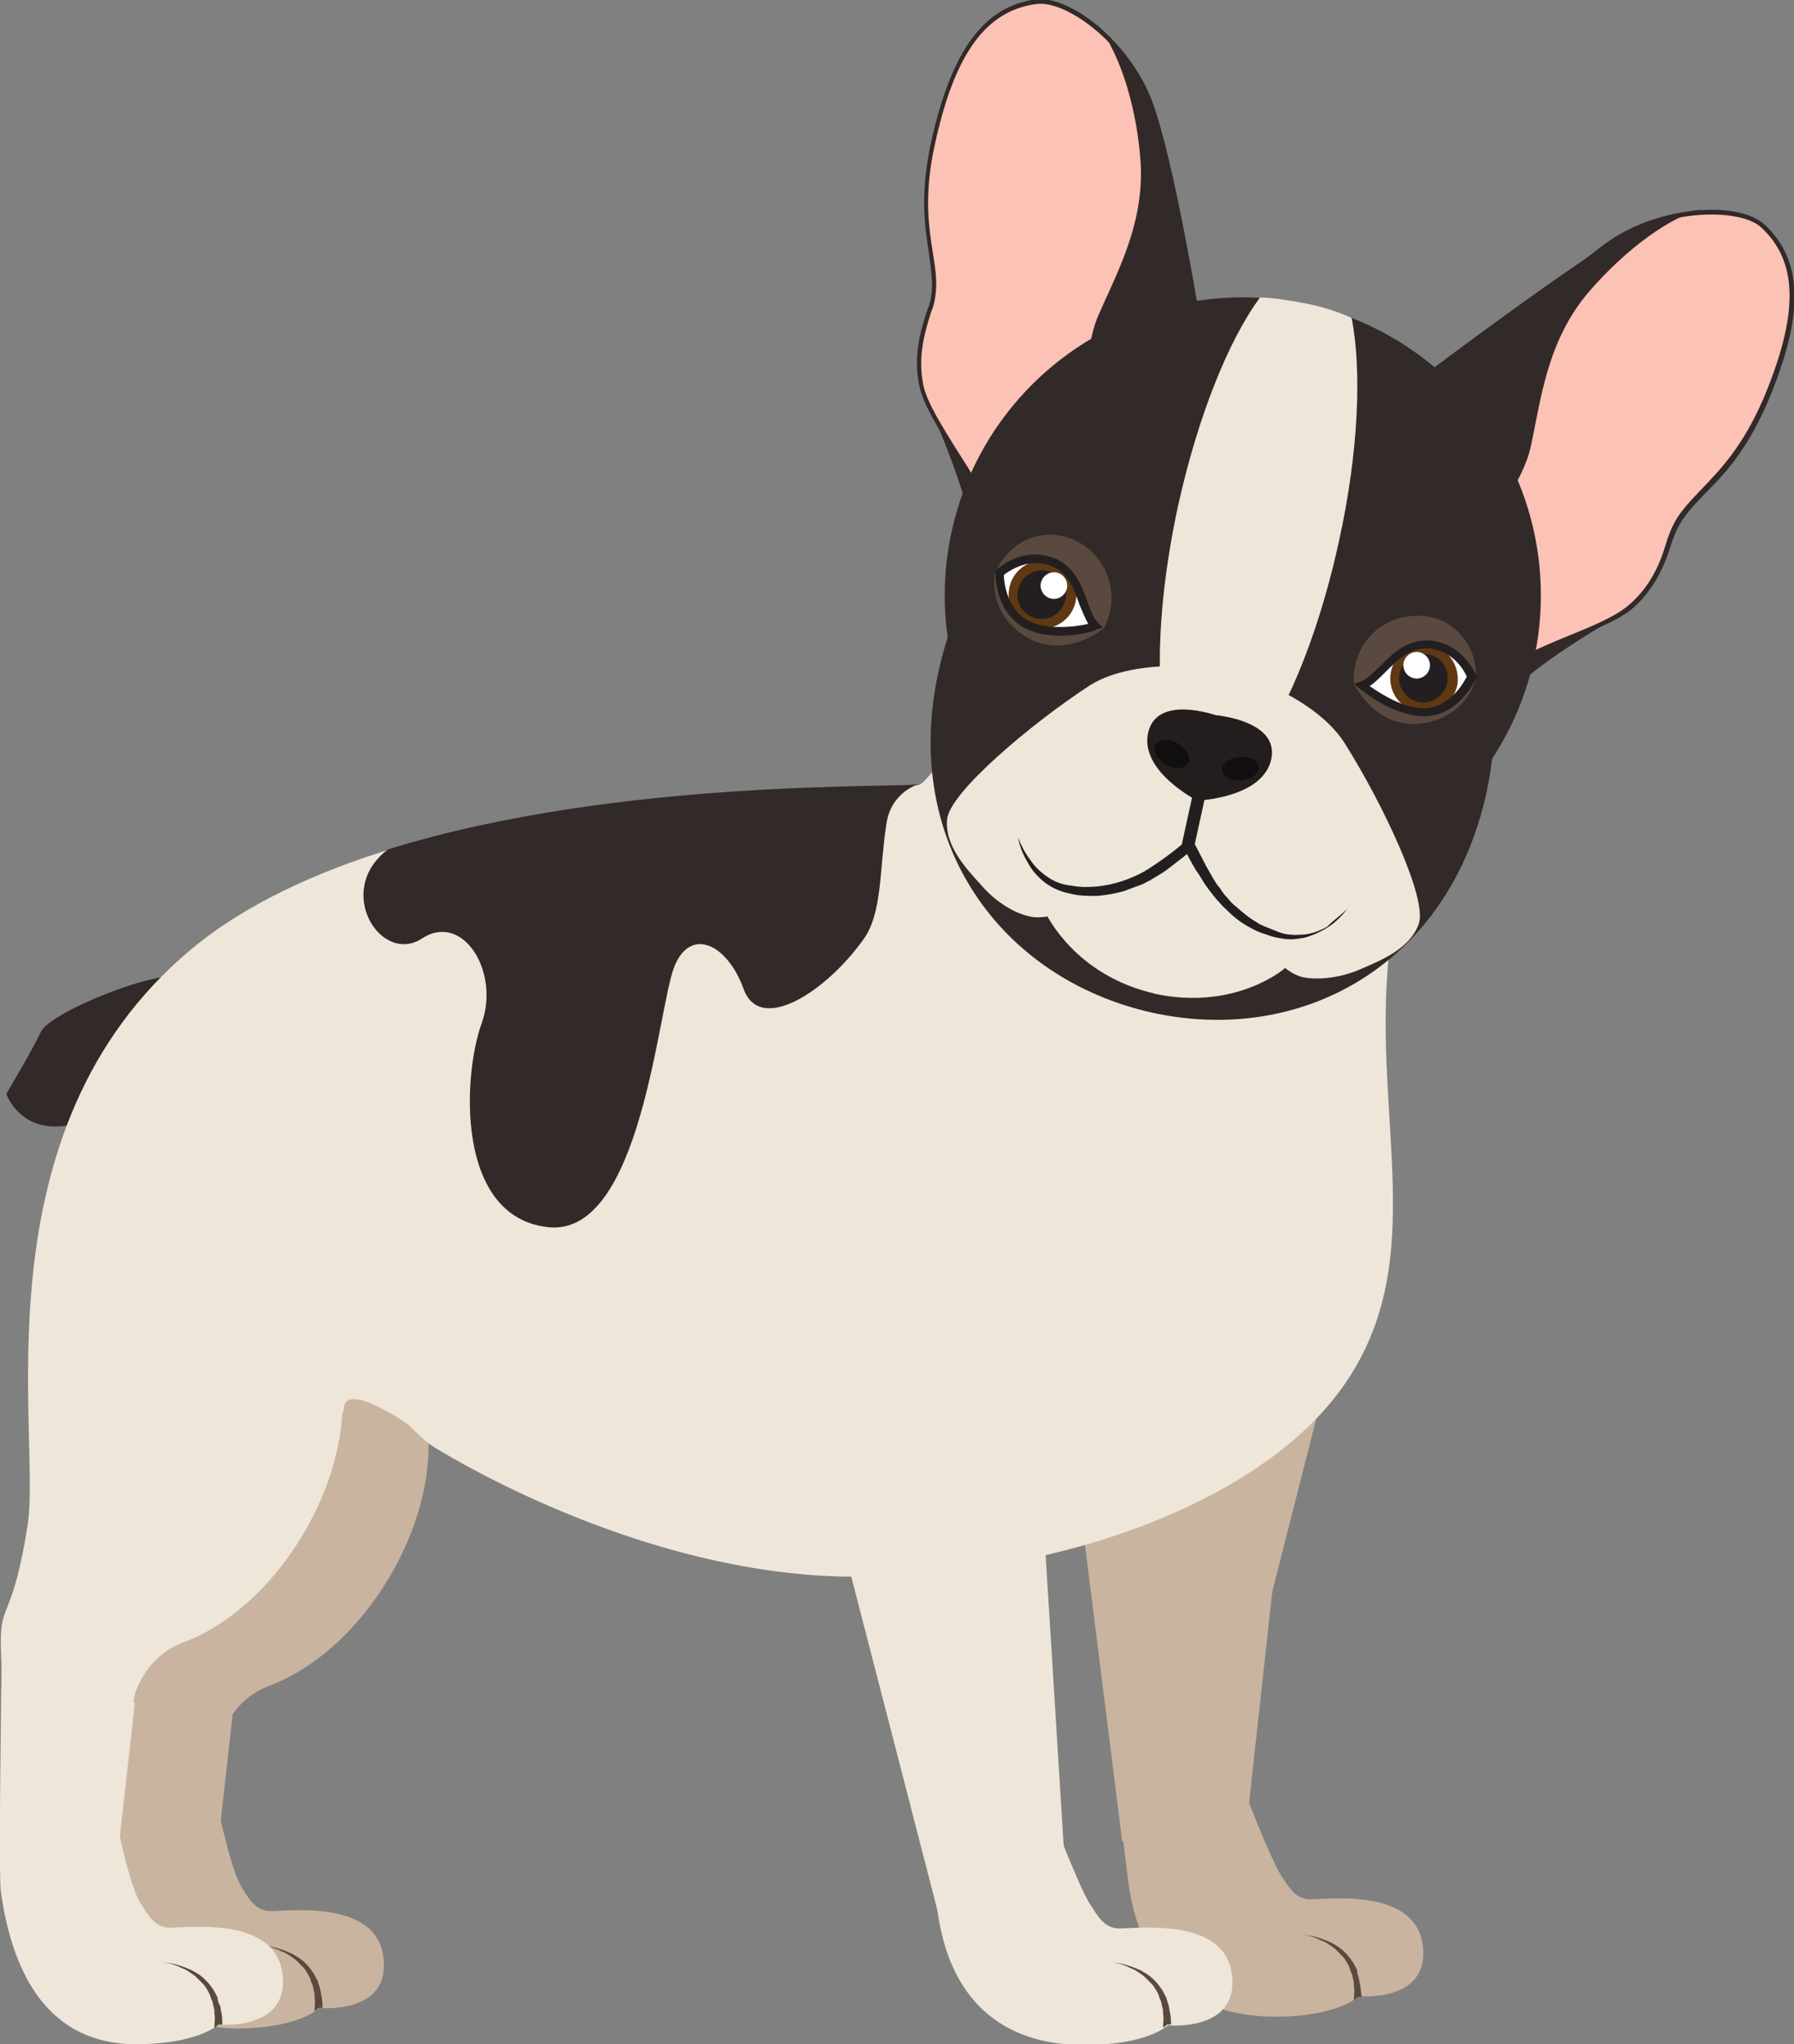 <?xml version="1.0" encoding="utf-8"?>
<!-- Generator: Adobe Illustrator 27.8.1, SVG Export Plug-In . SVG Version: 6.00 Build 0)  -->
<svg version="1.1" id="Ebene_2_00000180349344054980189090000012195319587537679519_"
	 xmlns="http://www.w3.org/2000/svg" xmlns:xlink="http://www.w3.org/1999/xlink" x="0px" y="0px" viewBox="0 0 227.5 259.2"
	 style="enable-background:new 0 0 227.5 259.2;" xml:space="preserve">
<rect x="0" y="0" width="227.5" height="259.2" fill="#808080" stroke="none"/>
<style type="text/css">
	.st0{fill:#C9B49F;}
	.st1{fill:#59493E;}
	.st2{fill:#312A28;}
	.st3{fill:#EEE6D9;}
	.st4{fill:#FBC2B5;}
	.st5{fill:#231F20;}
	.st6{fill:#231D1D;}
	.st7{fill:#110E0E;}
	.st8{fill:#FFFFFF;}
	.st9{fill:#603913;}
</style>
<g id="French_Bulldog">
	<g>
		<g>
			<path class="st0" d="M29.9,213.8L13,197.5c0,0-0.4,38-0.1,40.3c1.5,10.8,6.2,19.3,17,19.4c8.1,0,10.6-2.6,10.6-2.6
				s9.2,0.9,8.1-6.6s-13.1-5.5-14.6-5.7c-1.5-0.2-2.3-1.2-3.4-3.1c-1.2-1.9-2.6-8.4-2.6-8.4L29.9,213.8L29.9,213.8z"/>
			<path class="st1" d="M40.6,252.2c0.1,0.3,0.1,0.7,0.2,1c0.1,0.6,0.1,1.1,0.1,1.4c-0.3,0-0.5,0-0.5,0s-0.2,0.2-0.5,0.4
				c0-0.1,0-0.2,0-0.3c0-0.3,0.1-0.8,0-1.4c0-0.3,0-0.6-0.1-0.9c-0.1-0.3-0.1-0.7-0.3-1c-0.1-0.3-0.2-0.7-0.4-1
				c-0.2-0.3-0.4-0.7-0.6-0.9l-0.4-0.4l-0.4-0.4c-0.3-0.3-0.6-0.5-0.9-0.7c-0.3-0.2-0.6-0.4-0.9-0.5c-0.3-0.1-0.6-0.3-0.9-0.4
				c-1.1-0.4-1.9-0.4-1.9-0.4s0.8,0,2,0.3c0.3,0.1,0.6,0.2,0.9,0.3c0.3,0.1,0.7,0.3,1,0.4c0.3,0.2,0.7,0.4,1,0.6l0.5,0.4l0.4,0.4
				c0.3,0.3,0.5,0.6,0.8,1c0.2,0.3,0.4,0.7,0.6,1.1C40.4,251.5,40.5,251.9,40.6,252.2L40.6,252.2z"/>
		</g>
		<path class="st2" d="M9.1,142.6c-6.5,1.4-8.3-3.9-8.3-3.9s3.5-5.9,4.4-7.9c1-2,9.7-5.8,14.8-6.8s12.8,3.5,12.8,3.5
			C32.9,127.5,15.6,141.2,9.1,142.6z"/>
		<polygon class="st0" points="140.9,185.8 167.6,177.2 151.5,240.5 142.3,233.4 137.6,196 		"/>
		
			<ellipse transform="matrix(0.512 -0.859 0.859 0.512 -147.45 124.336)" class="st0" cx="35.7" cy="191.9" rx="24.9" ry="15.9"/>
		<path class="st0" d="M33.8,213.9l-4.5-10.5l-5.4,5.2l-3,18.1c0,0,5.4,8.2,6.4-3.1C28.1,215.7,33.8,213.9,33.8,213.9L33.8,213.9z"
			/>
		<path class="st3" d="M127.8,84.3l51.8,13.3c0,0-2.3,6.3-3.7,26.2c-1.3,19.9,5.2,37.1-5.8,52.3c-11,15.2-38.2,24.3-63.1,23.8
			c-24.9-0.5-47.9-13.9-52.1-16.5s-19.7-24-28.6-4.4c-8.9,19.6-6.6,21.8-8.6,32.3c-1.9,10.4-4.4,29.1-4.4,29.1H1.8
			c0,0-1.7-27.7-1.7-32.4s1.6-3.1,3.4-14.6s-6.8-50,20.7-73s90.5-20.2,92.4-20.9C118.4,98.7,127.8,84.3,127.8,84.3L127.8,84.3z"/>
		<polygon class="st3" points="106.4,193.9 118.9,242.3 135.4,242.3 132.3,192.4 		"/>
		
			<ellipse transform="matrix(0.512 -0.859 0.859 0.512 -148.055 112.301)" class="st3" cx="24.8" cy="186.4" rx="24.9" ry="15.9"/>
		<path class="st3" d="M22.9,208.4l-4.5-10.5l-5.4,5.2l-3,18.1c0,0,5.4,8.2,6.4-3.1C17.2,210.2,22.9,208.4,22.9,208.4L22.9,208.4z"
			/>
		<path class="st3" d="M51.9,180.7c0,0-2.1-14.9-2.2-15.9c-0.1-1-11.9,1.2-11.9,1.2l-4.9,19.8c0,0,10.3-3.7,10.7-7.2
			C43.8,175,51.9,180.7,51.9,180.7L51.9,180.7z"/>
		<path class="st2" d="M94.3,125.4c2.1,5.8,10.5,0.3,15.2-6.3c2.4-3.3,2-8.8,2.9-14.6c0.6-4.2,4.2-5.1,4.2-5.1
			c-1.4,0.6-37.8-0.9-67.4,8.3c-6.9,5.2-0.9,14.7,4.3,11.3s9.9,4.2,7.6,10.7c-2.4,6.5-3.4,24.6,8.4,25.9s13.9-27.7,16-33
			C87.5,117.5,92.2,119.6,94.3,125.4L94.3,125.4z"/>
		<g>
			<g>
				<path class="st2" d="M117.4,50.5l12.5,9.8l1.7,5.7c0,0-8.3,8.9-8.2,3.3S117.4,50.5,117.4,50.5L117.4,50.5z"/>
				<g>
					<path class="st4" d="M151.7,38.9c0,0-25.5,31.4-26.2,26.9s-7.6-12.2-8.6-16.8c-1-4.6,0.7-8.5,1.2-10.1
						c1.6-5.5-2.3-9.2,0.3-20.8c2.7-12.3,7-17,13.1-17.8c3.9-0.5,10.7,4.6,13.9,11.5C148.2,17.9,151.6,38.9,151.7,38.9L151.7,38.9z"
						/>
					<path class="st2" d="M125.9,66.5c-0.4,0-0.7-0.2-0.7-0.7c-0.3-2.3-2.4-5.4-4.3-8.5c-1.9-2.9-3.8-6-4.3-8.3
						c-0.9-4,0.3-7.5,0.9-9.4c0.1-0.3,0.2-0.6,0.3-0.8c0.7-2.3,0.3-4.2,0-6.7c-0.5-3.3-1.2-7.4,0.3-14.2c2.6-11.6,6.7-17.1,13.3-18
						c0.2,0,0.4,0,0.6,0c3.9,0,10.4,4.8,13.6,11.7c2.8,6.1,6.1,26.3,6.3,27.2l0,0.1l-0.1,0.1C149.6,41.9,129.4,66.6,125.9,66.5
						L125.9,66.5z M151.4,38.9c-0.3-1.7-3.5-21.2-6.2-27c-3.3-7-10.1-11.8-13.7-11.4c-6.4,0.8-10.4,6.2-12.9,17.6
						c-1.5,6.6-0.8,10.7-0.3,14c0.4,2.4,0.7,4.5,0,6.9c-0.1,0.2-0.2,0.5-0.3,0.8c-0.6,2-1.7,5.2-0.9,9.1c0.5,2.2,2.4,5.2,4.2,8.1
						c2,3.1,4,6.3,4.4,8.7c0,0.2,0.1,0.2,0.2,0.2C128.7,66,145.2,46.5,151.4,38.9L151.4,38.9z"/>
				</g>
				<g>
					<path class="st2" d="M145.4,11.8c-1.4-3.1-3.9-6.3-6.5-8.9c2.7,3,5.1,9.7,5.7,17.1c0.7,8.2-3,14.6-5.4,20.2
						c-1.7,4-1.6,10.9-1.3,14.7c6.9-7.7,13.8-16,13.8-16C151.6,38.9,148.2,17.9,145.4,11.8z"/>
					<path class="st2" d="M137.9,1.9c0,0,0.1,0.1,0.1,0.1C138,2,137.9,1.9,137.9,1.9z"/>
				</g>
			</g>
			<g>
				<path class="st2" d="M205.8,77.8l-15.9,0.7l-4.7,3.6c0,0,1.6,12.1,4.8,7.4S205.8,77.8,205.8,77.8L205.8,77.8z"/>
				<g>
					<path class="st4" d="M184.6,48.5c0,0,2.5,40.4,5.7,37.1c3.2-3.3,13.2-5.5,16.8-8.7s4.4-7.3,4.9-8.9c1.9-5.3,7.2-6.1,11.9-17.1
						c4.9-11.6,4.2-17.9-0.3-22.1c-2.9-2.7-11.4-2.5-18,1.3C199.6,33.3,184.6,48.4,184.6,48.5L184.6,48.5z"/>
					<path class="st2" d="M189.9,86c-0.6,0-2.1-0.1-4-18.9c-0.9-9.2-1.5-18.6-1.5-18.7v-0.1l0.1-0.1c0.6-0.6,15.1-15.2,20.9-18.5
						c3.5-2,7.8-3.1,11.7-3.1c3,0,5.4,0.7,6.7,1.9c4.9,4.6,5,11.5,0.4,22.4c-2.7,6.3-5.6,9.3-8,11.7c-1.7,1.8-3.1,3.2-3.9,5.4
						c-0.1,0.2-0.2,0.5-0.3,0.8c-0.6,1.9-1.7,5.4-4.8,8.2c-1.8,1.6-5.1,2.9-8.3,4.2c-3.4,1.4-6.9,2.8-8.5,4.4
						C190.3,85.9,190.1,86,189.9,86L189.9,86z M217,27.2c-3.8,0-8,1.1-11.4,3c-5.6,3.1-19.5,17.1-20.7,18.3
						c1.1,18.2,3.3,36.9,5,36.9c0.1,0,0.1,0,0.2-0.1c1.7-1.7,5.2-3.2,8.6-4.6c3.2-1.3,6.4-2.6,8.1-4.2c3-2.7,4-6,4.6-8
						c0.1-0.3,0.2-0.6,0.3-0.8c0.8-2.3,2.3-3.8,4-5.6c2.3-2.4,5.2-5.3,7.9-11.5c4.5-10.7,4.5-17.4-0.3-21.8
						C222.2,27.8,219.9,27.2,217,27.2L217,27.2z"/>
				</g>
				<g>
					<path class="st2" d="M205.5,30c2.9-1.6,6.8-2.9,10.5-3.5c-3.9,0.8-9.7,4.9-14.6,10.6c-5.3,6.3-6,13.7-7.3,19.6
						c-0.9,4.2-5.1,9.8-7.5,12.8c-1.2-10.3-5-22.7-5-22.7S199.6,33.3,205.5,30z"/>
					<path class="st2" d="M217.3,26.3c-0.1,0-0.1,0-0.1,0C217.2,26.3,217.3,26.3,217.3,26.3z"/>
				</g>
			</g>
			<circle class="st2" cx="157.6" cy="75.5" r="37.8"/>
			<path class="st2" d="M119,85.2c4.7-21.6,24.1-35.7,43.3-31.5s30.9,25.1,26.2,46.8c-4.7,21.6-23.2,32.1-42.4,27.9
				C126.9,124.1,114.3,106.8,119,85.2L119,85.2z"/>
			<path class="st3" d="M132.7,116l3.6-7.9l14.4-1.1l-4.2,19C136.3,123.7,132.8,116,132.7,116L132.7,116z"/>
			<path class="st3" d="M162.9,122.8l0.3-8.8l-12.6-7l-4.2,19C156.7,128.2,162.9,122.8,162.9,122.8L162.9,122.8z"/>
			<path class="st3" d="M155.5,84.9l-5.2,24.3c-4.1-0.9-9.4,1.7-11.5,3.7c-2.2,2.1-5.7,3.9-8.2,3.3c-2-0.4-4.4-1.9-6.2-4
				c-1.8-2-4.6-4.9-4.3-8.3s10.6-12.1,18.1-17C144.4,83,155.5,84.9,155.5,84.9L155.5,84.9z"/>
			<path class="st3" d="M150.2,109.2c4,0.9,7.8,5.4,8.9,8.2c1.1,2.8,3.6,5.9,6.1,6.5c1.9,0.4,4.8,0.1,7.3-1c2.5-1.1,6.2-2.5,7.4-5.7
				c1.2-3.2-4.6-15.4-9.4-23c-4.1-6.4-14.9-9.3-14.9-9.3L150.2,109.2z"/>
			<path class="st3" d="M165.7,38.5c-2-0.4-4-0.7-5.9-0.8c-4,5.4-7.9,15.1-10.4,26.4c-4,18.4-2.7,34.3,2.9,35.6
				c5.7,1.2,13.5-12.7,17.5-31.1c2.5-11.3,2.9-21.7,1.6-28.3C169.6,39.5,167.7,38.9,165.7,38.5z"/>
			<path class="st5" d="M170.9,115.2c-0.7,0.9-1.5,1.7-2.4,2.3c-0.9,0.6-2,1.1-3.1,1.4c-0.6,0.1-1.2,0.2-1.7,0.2
				c-0.6,0-1.2-0.1-1.7-0.2c-0.6-0.1-1.1-0.3-1.7-0.5c-0.6-0.2-1.1-0.4-1.6-0.7c-1-0.5-2-1.2-2.8-2c-0.4-0.4-0.9-0.8-1.2-1.2
				c-0.4-0.4-0.8-0.9-1.1-1.3c-0.3-0.4-0.7-0.9-1-1.4c-0.3-0.5-0.6-1-0.9-1.4c-0.6-1-1.1-1.9-1.6-3l1.2,0.3
				c-0.9,0.7-1.8,1.4-2.7,2.1c-0.4,0.3-0.9,0.7-1.4,1c-0.5,0.3-1,0.6-1.5,0.9c-0.3,0.1-0.5,0.3-0.8,0.4c-0.2,0.1-0.5,0.2-0.8,0.3
				c-0.5,0.2-1.1,0.4-1.6,0.6c-1.1,0.3-2.2,0.5-3.4,0.6c-1.2,0-2.3,0-3.4-0.3c-1.1-0.2-2.3-0.7-3.2-1.4c-0.9-0.7-1.7-1.6-2.2-2.6
				c-0.6-1-1-2-1.2-3.1c0.4,1,0.9,2,1.6,2.9c0.6,0.9,1.4,1.6,2.3,2.2c0.9,0.6,1.9,0.9,2.9,1c1,0.2,2.1,0.2,3.2,0.1
				c2.1-0.2,4.2-0.9,6-1.9c1.8-1.1,3.6-2.4,5.2-3.8l0.8-0.6l0.4,0.9c0.5,1,1,1.9,1.5,2.9c0.3,0.5,0.5,0.9,0.8,1.4
				c0.3,0.5,0.5,0.9,0.9,1.3c0.3,0.5,0.6,0.9,1,1.3c0.3,0.4,0.7,0.8,1.1,1.1c0.8,0.7,1.6,1.4,2.5,1.9c0.4,0.3,0.9,0.5,1.4,0.7
				c0.5,0.2,1,0.4,1.5,0.6c0.6,0.2,1,0.3,1.5,0.3c0.5,0.1,1,0,1.6,0c1.1-0.1,2.1-0.5,3-1C169.2,116.6,170.1,116,170.9,115.2
				L170.9,115.2z"/>
			
				<rect x="143.7" y="98.4" transform="matrix(0.214 -0.977 0.977 0.214 22.895 226.775)" class="st5" width="17.3" height="1.6"/>
			<g>
				<path class="st6" d="M154.2,90.7l-2.4,10.8c0,0-7.3-3.7-6.2-8.6S154.2,90.7,154.2,90.7L154.2,90.7z"/>
				<path class="st7" d="M149.4,94.3c1.1,0.7,1.7,1.8,1.2,2.5c-0.4,0.7-1.7,0.8-2.8,0.1c-1.1-0.7-1.7-1.8-1.2-2.5
					C147.1,93.7,148.3,93.6,149.4,94.3z"/>
				<path class="st6" d="M151.9,101.5c0,0,8.2-0.3,9.3-5.2s-6.9-5.6-6.9-5.6C154.2,90.7,151.9,101.5,151.9,101.5z"/>
				<path class="st7" d="M157.1,96c-1.3,0.1-2.2,0.9-2.1,1.7c0.1,0.8,1.2,1.4,2.5,1.2c1.3-0.1,2.2-0.9,2.1-1.7
					C159.5,96.4,158.4,95.8,157.1,96z"/>
			</g>
			<g>
				<path class="st1" d="M126.2,72.4L126.2,72.4l13.7,7.3c0,0-5.3,4.5-10.6,0.5C125.1,77,126.2,72.4,126.2,72.4L126.2,72.4z"/>
				<g>
					<path class="st1" d="M136.9,68.8c-3.9-2.2-8.6-0.7-10.6,3.6c0,0,1.5,2,5.3,4.2c3.9,2.2,8.3,3.2,8.3,3.2
						C142.1,75.9,140.7,71,136.9,68.8z"/>
					<g>
						<path class="st8" d="M130.2,79.1c3.5,1.8,8.8,0.3,8.8,0.3c-1.8-1.7-1.7-6.5-5.3-8.1s-6.8,1.3-6.8,1.3S126.7,77.3,130.2,79.1z"
							/>
						<path class="st9" d="M133.1,71.2c2.3,0.5,3.8,2.8,3.3,5.1c-0.5,2.3-2.8,3.8-5.1,3.3c-2.3-0.5-3.8-2.8-3.3-5.1
							C128.5,72.1,130.8,70.7,133.1,71.2z"/>
						<path class="st5" d="M132.8,72.4c1.6,0.4,2.7,2,2.3,3.7c-0.4,1.6-2,2.7-3.7,2.3s-2.7-2-2.3-3.7
							C129.5,73.1,131.2,72,132.8,72.4z"/>
						<path class="st8" d="M134,72.6c0.9,0.2,1.5,1.1,1.3,2c-0.2,0.9-1.1,1.5-2,1.3c-0.9-0.2-1.5-1.1-1.3-2
							C132.2,73,133.1,72.4,134,72.6z"/>
						<path class="st5" d="M134.5,80.6c-1.8,0-3.3-0.3-4.6-1c-3.7-2-3.7-6.8-3.7-7v-0.2l0.2-0.2c0.1-0.1,2.1-1.9,4.9-1.9
							c0.8,0,1.7,0.2,2.5,0.5c2.5,1.1,3.4,3.5,4.1,5.5c0.4,1.1,0.8,2.2,1.4,2.7l0.6,0.6l-0.9,0.2C139,80,136.9,80.6,134.5,80.6
							L134.5,80.6L134.5,80.6z M138,79.1c-0.4-0.7-0.7-1.5-1.1-2.4c-0.7-2-1.4-4-3.5-4.9c-0.7-0.3-1.4-0.4-2.1-0.4
							c-1.9,0-3.5,1.1-4,1.5c0,0.9,0.4,4.4,3.1,5.8c1.1,0.6,2.4,0.8,4.1,0.8C135.9,79.5,137.2,79.3,138,79.1L138,79.1z"/>
					</g>
				</g>
			</g>
			<g>
				<path class="st1" d="M187.2,85.8l-15.5,0.9c0,0,2.9,6.3,9.4,4.9C186.4,90.4,187.2,85.8,187.2,85.8
					C187.2,85.8,187.2,85.8,187.2,85.8z"/>
				<g>
					<path class="st1" d="M179.1,78.1c4.4-0.4,8.1,2.9,8.1,7.7c0,0-2.2,1.2-6.6,1.6c-4.4,0.3-8.9-0.6-8.9-0.6
						C171.3,82.3,174.6,78.4,179.1,78.1z"/>
					<g>
						<path class="st8" d="M186.6,85.7c0,0-1.9,4.3-5.8,4.5c-3.9,0.2-8.1-3.4-8.1-3.4c2.3-0.8,4.2-5.2,8.2-5.2
							C185,81.8,186.6,85.8,186.6,85.7L186.6,85.7z"/>
						<path class="st9" d="M181.5,81.8c-2.3-0.5-4.6,1-5.1,3.3c-0.5,2.3,0.9,4.6,3.3,5.1c2.3,0.5,4.6-1,5.1-3.3
							C185.2,84.6,183.8,82.3,181.5,81.8z"/>
						<path class="st5" d="M181.2,83c-1.7-0.4-3.3,0.7-3.7,2.3c-0.4,1.7,0.7,3.3,2.3,3.7c1.7,0.4,3.3-0.7,3.7-2.3
							C183.9,85,182.9,83.3,181.2,83z"/>
						<path class="st8" d="M180,82.7c-0.9-0.2-1.8,0.4-2,1.3c-0.2,0.9,0.4,1.8,1.3,2s1.8-0.4,2-1.3S180.9,82.9,180,82.7z"/>
						<path class="st5" d="M180.5,90.8c-4,0-7.9-3.4-8.1-3.5l-0.7-0.6l0.9-0.3c0.8-0.3,1.5-1.1,2.4-1.9c1.4-1.5,3.3-3.3,5.9-3.3h0.1
							c4.3,0.1,6.1,4.2,6.2,4.4l0.1,0.2l-0.1,0.2c-0.1,0.2-2.1,4.6-6.3,4.8C180.7,90.8,180.6,90.8,180.5,90.8L180.5,90.8z
							 M180.9,82.2c-2.2,0-3.8,1.6-5.2,3c-0.7,0.7-1.3,1.3-2,1.8c1.3,0.9,4.3,2.9,7.1,2.8c3.1-0.2,4.8-3.2,5.2-4
							C185.7,85,184.1,82.3,180.9,82.2z"/>
					</g>
				</g>
			</g>
		</g>
		<g>
			<path class="st0" d="M162,195.8l-23.7,3.3c0,0,4.5,37.4,4.8,39.7c1.5,10.8,7.8,16.9,18.6,16.9c8.1,0,10.6-2.6,10.6-2.6
				s9.2,0.9,8.1-6.6s-13.1-5.5-14.6-5.7c-1.5-0.2-2.2-1.2-3.4-3.1s-4-9.1-4-9.1L162,195.8L162,195.8z"/>
			<path class="st1" d="M172.3,250.8c0.1,0.3,0.1,0.7,0.2,1c0.1,0.6,0.1,1.1,0.2,1.4c-0.3,0-0.5,0-0.5,0s-0.2,0.2-0.5,0.4
				c0-0.1,0-0.2,0-0.3c0-0.3,0.1-0.8,0-1.4c0-0.3,0-0.6-0.1-0.9c-0.1-0.3-0.1-0.7-0.3-1c-0.1-0.3-0.2-0.7-0.4-1
				c-0.2-0.3-0.4-0.7-0.6-0.9l-0.4-0.4l-0.4-0.4c-0.3-0.3-0.6-0.5-0.9-0.7c-0.3-0.2-0.6-0.4-0.9-0.5c-0.3-0.1-0.6-0.3-0.9-0.4
				c-1.1-0.4-1.9-0.4-1.9-0.4s0.8,0,2,0.3c0.3,0.1,0.6,0.2,0.9,0.3c0.3,0.1,0.7,0.3,1,0.4c0.3,0.2,0.7,0.4,1,0.6l0.5,0.4l0.4,0.4
				c0.3,0.3,0.5,0.6,0.8,1c0.2,0.3,0.4,0.7,0.6,1.1C172.1,250.1,172.2,250.4,172.3,250.8L172.3,250.8z"/>
		</g>
		<g>
			<path class="st3" d="M132.8,207.7l-20.8,2.5c0,0,6.6,29.9,6.9,32.2c1.5,10.8,7.8,16.9,18.6,16.9c8.1,0,10.6-2.5,10.6-2.5
				s9.2,0.9,8.1-6.6c-1.1-7.5-13.1-5.5-14.6-5.7c-1.5-0.2-2.2-1.2-3.4-3.1c-1.2-1.9-4-9.1-4-9.1L132.8,207.7L132.8,207.7z"/>
			<path class="st1" d="M148.2,254.3c0.1,0.3,0.1,0.7,0.2,1c0.1,0.6,0.1,1.1,0.1,1.4c-0.3,0-0.5,0-0.5,0s-0.2,0.2-0.5,0.4
				c0-0.1,0-0.2,0-0.3c0-0.3,0.1-0.8,0-1.4c0-0.3,0-0.6-0.1-0.9c-0.1-0.3-0.1-0.7-0.3-1c-0.1-0.3-0.2-0.7-0.4-1
				c-0.2-0.3-0.4-0.7-0.6-0.9l-0.4-0.4l-0.4-0.4c-0.3-0.3-0.6-0.5-0.9-0.7c-0.3-0.2-0.6-0.4-0.9-0.5c-0.3-0.1-0.6-0.3-0.9-0.4
				c-1.1-0.4-1.9-0.4-1.9-0.4s0.8,0,2,0.3c0.3,0.1,0.6,0.2,0.9,0.3c0.3,0.1,0.7,0.3,1,0.4c0.3,0.2,0.7,0.4,1,0.6l0.5,0.4l0.4,0.4
				c0.3,0.3,0.5,0.6,0.8,1c0.2,0.3,0.4,0.7,0.6,1.1C148,253.6,148.1,254,148.2,254.3L148.2,254.3z"/>
		</g>
		<g>
			<path class="st3" d="M17.1,215.9l-16.9-4.5c0,0-0.4,26.1-0.1,28.4c1.5,10.8,6.2,19.3,17,19.4c8.1,0,10.6-2.5,10.6-2.5
				s9.2,0.9,8.1-6.6c-1.1-7.5-13.1-5.5-14.6-5.7c-1.5-0.2-2.2-1.2-3.4-3.1c-1.2-1.9-2.6-8.4-2.6-8.4L17.1,215.9L17.1,215.9z"/>
			<path class="st1" d="M27.9,254.3c0.1,0.3,0.1,0.7,0.2,1c0.1,0.6,0.1,1.1,0.1,1.4c-0.3,0-0.5,0-0.5,0s-0.2,0.2-0.5,0.4
				c0-0.1,0-0.2,0-0.3c0-0.3,0.1-0.8,0-1.4c0-0.3,0-0.6-0.1-0.9c-0.1-0.3-0.1-0.7-0.3-1c-0.1-0.3-0.2-0.7-0.4-1
				c-0.2-0.3-0.4-0.7-0.6-0.9l-0.4-0.4l-0.4-0.4c-0.3-0.3-0.6-0.5-0.9-0.7c-0.3-0.2-0.6-0.4-0.9-0.5c-0.3-0.1-0.6-0.3-0.9-0.4
				c-1.1-0.4-1.9-0.4-1.9-0.4s0.8,0,2,0.3c0.3,0.1,0.6,0.2,0.9,0.3c0.3,0.1,0.7,0.3,1,0.4c0.3,0.2,0.7,0.4,1,0.6l0.5,0.4l0.4,0.4
				c0.3,0.3,0.5,0.6,0.8,1c0.2,0.3,0.4,0.7,0.6,1.1C27.6,253.6,27.7,254,27.9,254.3L27.9,254.3z"/>
		</g>
	</g>
</g>
</svg>

